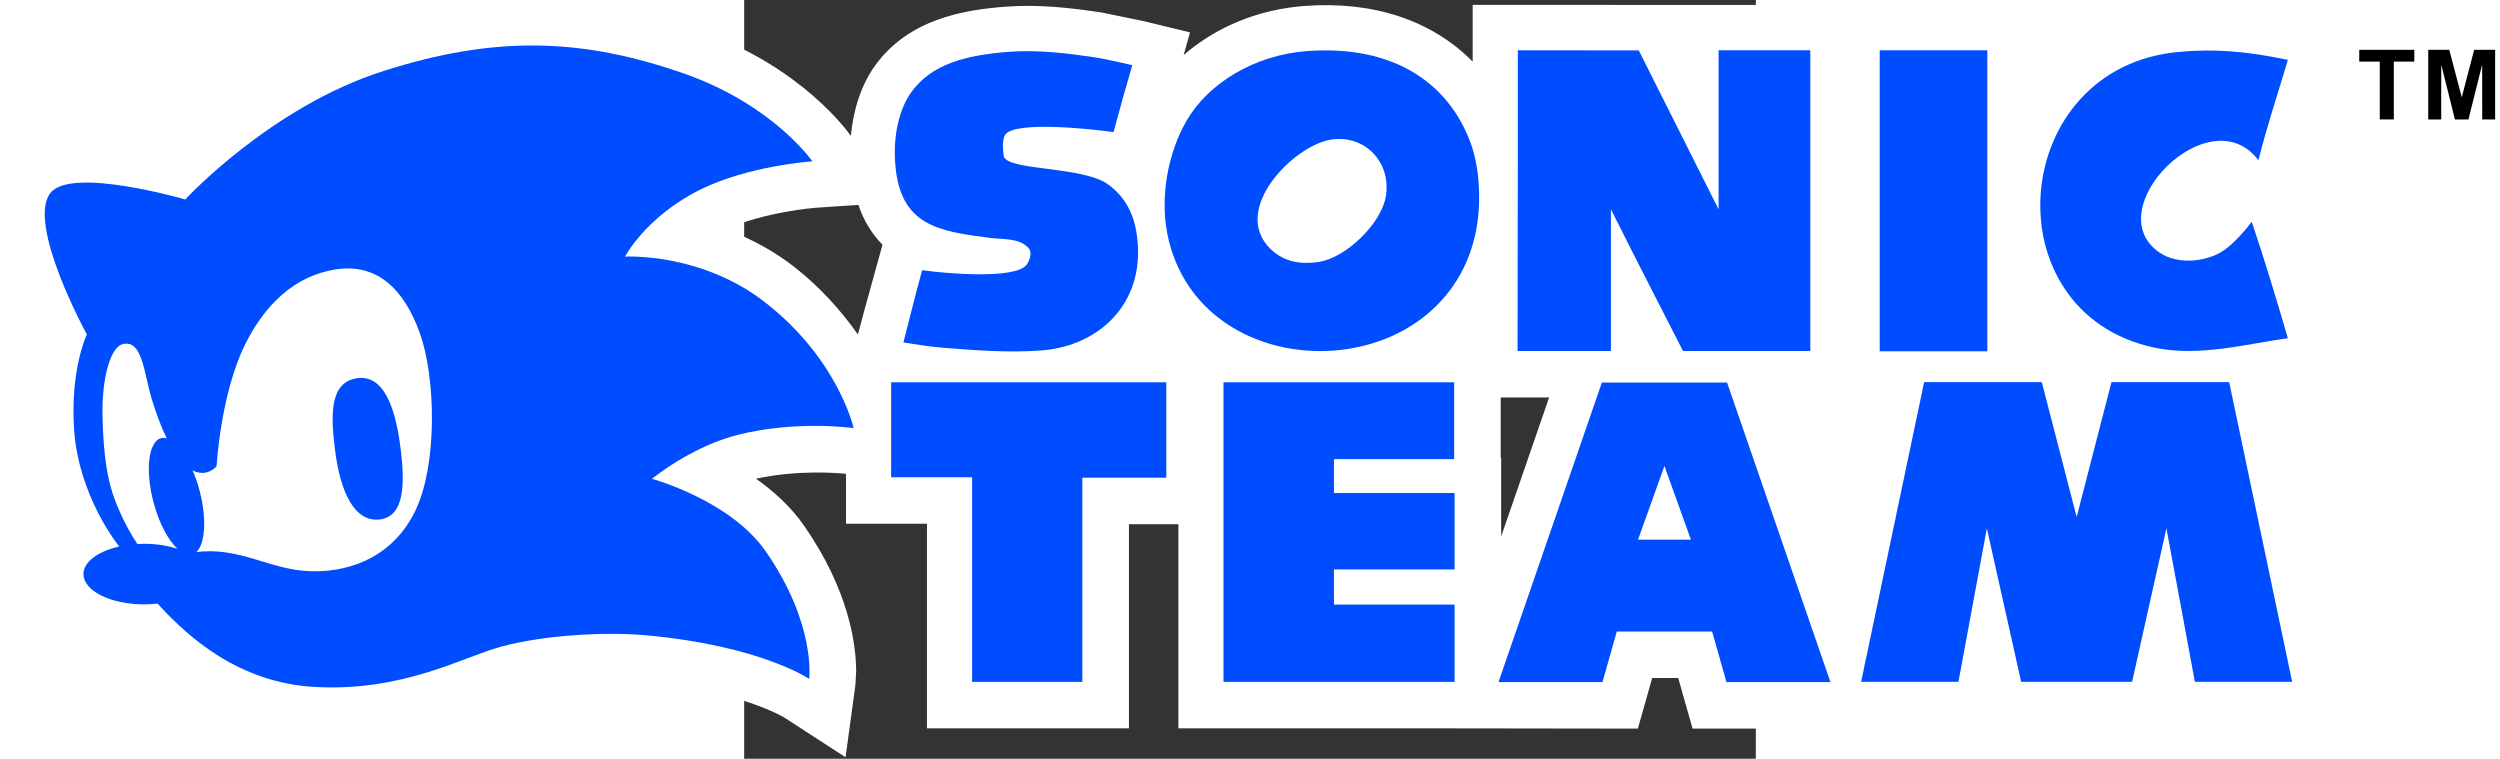 <?xml version="1.0" encoding="UTF-8" standalone="no"?>
<!--Generator: Xara Xtreme (www.xara.com), SVG filter version: 1.0.0.13-->
<svg xmlns="http://www.w3.org/2000/svg" width="726.587" height="220.519" viewBox="0 0 600 450">
  <rect x="0" y="0" width="600" height="450" fill="#333333" stroke="none"/>
  <defs>
  </defs>
  <path style="fill:#ffffff"
     d="M 909.496,229.542 C 918.211,228.119 950.074,222.986 950.074,222.986 L 942.121,193.385 C 935.845,172.016 928.527,147.369 920.32,123.18 C 920.32,123.18 919.913,121.935 919.532,120.74 C 920.498,117.31 936.378,62.325 936.378,62.325 C 936.353,62.376 942.07,43.573 942.07,43.573 C 942.527,42.43 943.061,38.999 943.645,34.731 C 944.687,27.006 939.072,10.694 916.534,7.289 C 893.996,3.91 873.821,1.826 849.302,3.986 C 814.059,7.035 784.432,24.059 764.944,51.247 C 764.944,32.241 764.944,2.944 764.944,2.944 L 432.06,2.893 C 432.06,2.893 432.06,33.994 432.06,36.56 C 408.125,12.244 373.492,0.479 332.431,3.528 C 305.091,5.485 279.708,16.03 260.651,32.673 C 261.743,28.658 264.411,19.206 264.411,19.206 L 236.69,12.472 C 236.588,12.472 235.75,12.295 235.75,12.295 C 235.648,12.244 211.891,7.391 211.891,7.391 C 194.003,4.723 175.048,2.487 155.584,3.935 C 129.667,5.815 97.347,11.507 77.579,38.974 C 69.626,50.027 64.773,64.586 63.273,80.645 L 63.273,80.594 C 62.13,78.968 34.612,39.787 -25.379,18.621 C -93.78,-5.517 -150.62,-6.127 -221.613,16.436 C -274.819,33.384 -317.278,67.966 -339.18,88.496 C -387.051,76.834 -418.634,79.984 -432.711,98.33 C -438.428,105.851 -441.35,115.659 -441.35,127.525 C -441.35,151.485 -429.382,180.223 -418.914,200.957 C -421.607,210.51 -424.554,225.019 -424.554,243.974 L -424.097,257.034 C -422.471,280.868 -414.747,300.967 -407.81,314.865 C -414.797,322.285 -418.634,331.102 -418.634,340.833 C -418.634,366.115 -393.479,384.715 -358.567,385.807 C -327.746,416.4 -294.333,432.611 -256.397,434.847 C -210.712,437.591 -176.08,424.531 -153.135,415.866 C -153.262,415.917 -136.391,410.047 -136.391,410.047 C -113.497,403.848 -80.745,402.399 -60.443,404.203 C -2.282,409.412 23.737,425.496 23.991,425.674 L 60.123,449.127 L 65.941,406.541 C 65.967,406.465 66.424,398.359 66.424,398.359 C 66.424,382.606 62.384,350.387 35.425,311.638 C 28.387,301.551 18.833,292.251 7.018,283.917 C 31.792,278.53 55.397,280.487 60.402,281.02 C 60.402,288.11 60.402,310.622 60.402,310.622 C 60.402,310.622 99.176,310.622 108.4,310.622 C 108.4,321.522 108.4,431.975 108.4,431.975 L 228.203,431.975 C 228.203,431.975 228.203,321.777 228.203,310.876 C 235.521,310.876 250.208,310.876 257.525,310.876 C 257.525,321.777 257.525,431.975 257.525,431.975 L 418.161,431.975 L 530.037,432.128 C 530.037,432.128 536.745,408.498 538.524,402.094 C 543.199,402.094 549.272,402.094 553.973,402.094 C 555.777,408.498 562.485,432.128 562.485,432.128 L 952.056,431.899 C 952.056,431.899 911.96,241.154 909.496,229.542 M 615.056,235.716 C 626.388,235.716 652.737,235.767 652.737,235.767 C 652.737,235.767 663.155,235.818 670.575,235.843 C 668.339,246.49 655.405,308.03 649.561,335.726 C 640.262,308.767 619.121,247.455 615.056,235.716 M 448.957,318.168 C 448.957,295.275 448.957,271.594 448.957,271.594 L 448.703,271.594 C 448.703,271.594 448.703,244.558 448.703,235.716 C 453.531,235.716 459.121,235.716 459.121,235.716 C 459.121,235.716 469.488,235.716 477.415,235.716 C 473.96,245.626 460.264,285.416 448.957,318.168 M -10.743,136.011 C 12.328,125.517 42.336,123.205 42.667,123.205 C 42.667,123.205 59.64,122.062 67.72,121.503 C 70.896,130.802 75.648,138.679 82.051,145.133 C 80.628,150.266 71.455,183.399 71.455,183.399 C 71.455,183.45 69.118,192.19 67.466,198.39 C 56.997,183.551 44.598,169.958 29.861,158.422 L 29.861,158.422 C 17.842,148.995 4.197,141.55 -10.743,136.011 z" />
  <g style="fill:#004cff">
  <path d="M -228.854,224.231 C -245.573,226.061 -245.599,244.889 -242.499,268.036 C -239.424,291.209 -231.395,310.19 -215.718,308.03 C -201.59,305.998 -200.879,287.373 -204.004,264.225 C -207.079,241.077 -213.964,222.631 -228.854,224.231 z" />
  <path d="M 64.925,253.909 C 64.925,253.909 55.981,213.407 12.684,179.511 C -25.607,149.554 -70.658,152.197 -70.658,152.197 C -70.658,152.197 -58.41,128.643 -26.42,112.66 C 2.571,98.152 40.456,95.687 40.456,95.687 C 40.456,95.687 17.461,62.427 -34.907,43.903 C -97.032,22.026 -148.587,21.289 -213.812,42.074 C -280.841,63.367 -331.481,118.301 -331.481,118.301 C -331.481,118.301 -399.272,98.533 -411.52,114.541 C -425.647,133.013 -389.846,198.339 -389.846,198.339 C -389.846,198.339 -399.831,219.099 -397.392,254.849 C -394.673,294.563 -371.043,323.581 -371.043,323.581 C -371.043,323.581 -370.967,323.809 -370.814,324.165 C -383.214,327.011 -391.853,333.236 -391.853,340.478 C -391.853,350.412 -375.744,358.442 -355.925,358.442 C -353.155,358.442 -350.487,358.264 -347.895,357.984 C -347.768,358.111 -347.641,358.264 -347.514,358.391 C -328.661,379.099 -299.008,404.737 -255.229,407.38 C -202.454,410.505 -166.78,389.644 -144.344,383.571 C -117.258,376.228 -80.923,374.754 -58.41,376.762 C 9.61,382.885 38.55,402.628 38.55,402.628 C 38.55,402.628 42.794,370.155 12.684,326.858 C -8.431,296.571 -54.65,283.993 -54.65,283.993 C -54.65,283.993 -31.274,264.581 -2.866,257.67 C 31.97,249.158 64.925,253.909 64.925,253.909 M -371.627,300.458 C -375.591,291.108 -380.114,277.412 -380.571,244.914 C -380.851,226.112 -376.379,206.318 -368.807,204.184 C -356.712,200.779 -355.925,222.097 -351.199,237.139 C -348.912,244.533 -345.99,252.74 -342.483,259.982 C -343.627,259.677 -344.745,259.575 -345.812,259.855 C -353.333,261.837 -355.366,278.937 -350.284,297.994 C -347.031,310.317 -341.569,320.404 -336.106,325.486 C -341.797,323.606 -348.607,322.513 -355.925,322.513 C -357.246,322.513 -358.516,322.64 -359.838,322.717 C -363.141,317.813 -367.384,310.571 -371.627,300.458 M -194.247,301.195 C -206.494,328.485 -231.344,339.309 -256.397,338.801 C -280.841,338.394 -298.983,324.038 -324.926,327.443 C -319.59,322.513 -318.624,307.395 -323.02,290.803 C -324.138,286.534 -325.535,282.596 -327.111,279.013 C -318.218,283.409 -312.882,276.447 -312.882,276.447 C -312.882,276.447 -310.544,233.633 -295.934,204.184 C -284.729,181.57 -267.146,163.453 -241.813,159.718 C -217.801,156.186 -201.768,171.253 -192.341,197.603 C -182.965,223.977 -182,273.881 -194.247,301.195 z" />
  <path d="M 851.258,30.742 C 872.754,28.836 890.845,30.411 915.543,35.493 C 909.826,54.982 903.194,74.445 898.087,95.026 C 869.095,56.659 802.346,124.348 839.367,149.757 C 850.775,157.634 869.171,155.144 879.081,147.394 C 884.62,142.999 889.854,137.155 894.123,131.539 C 901.847,154.407 908.632,177.047 915.543,200.601 C 891.811,203.777 863.073,211.908 836.191,206.14 C 738.493,185.076 749.774,39.584 851.258,30.742 z" />
  <path d="M 157.185,30.716 C 174.921,29.42 193.164,31.809 207.19,33.892 C 215.296,35.061 231.939,39.101 230.185,38.669 C 226.323,51.78 222.639,64.917 219.082,78.358 C 207.546,76.656 160.311,71.447 154.797,79.933 C 152.866,82.83 153.45,88.776 153.984,92.765 C 156.55,101.379 200.914,98.482 215.905,109.408 C 224.265,115.481 230.414,124.526 232.548,137.205 C 239.561,178.292 211.586,205.225 176.217,207.842 C 156.347,209.316 136.782,207.715 118.284,206.267 C 110.382,205.657 104.233,204.641 94.45,203.091 C 94.45,203.04 101.87,173.566 105.554,160.226 C 118.691,162.157 160.641,165.892 167.501,157.05 C 169,154.992 171.44,149.859 168.289,146.708 C 162.597,141.042 153.806,142.135 145.522,141.042 C 115.209,137.205 92.824,133.699 89.699,98.304 C 88.123,80.874 91.808,64.79 99.227,54.524 C 110.941,38.288 130.938,32.647 157.185,30.716 z" />
  <path d="M 458.841,29.827 L 530.571,29.903 L 577.908,124.145 L 577.908,29.827 L 632.309,29.827 L 632.309,208.173 L 556.818,208.173 C 556.818,208.173 527.471,151.028 514.055,124.145 C 514.055,152.552 514.055,208.173 514.055,208.173 C 514.055,208.173 476.856,208.173 458.689,208.173 C 458.689,190.082 458.841,124.501 458.841,87.861 C 458.841,76.071 458.841,29.827 458.841,29.827 z" />
  <path d="M 430.967,85.117 C 418.187,49.9 385.917,26.498 334.032,30.284 C 302.144,32.596 274.931,49.798 262.302,71.726 C 251.935,89.589 245.405,117.539 252.037,143.456 C 274.397,230.888 412.114,229.745 433.33,140.305 C 437.421,123.154 436.634,100.693 430.967,85.117 M 380.531,116.649 C 377.736,132.581 357.256,152.629 341.121,155.271 C 327.705,157.482 318.558,153.95 311.926,147.394 C 288.448,124.069 326.104,86.082 348.185,82.779 C 368.233,79.73 384.037,96.449 380.531,116.649 z" />
  <path d="M 737.299,208.351 L 737.299,29.827 L 673.471,29.827 L 673.471,208.351 L 737.299,208.351 z" />
  <path d="M 135.181,283.053 L 87.158,283.053 L 87.158,226.721 L 250.36,226.721 L 250.36,283.307 L 200.558,283.307 L 200.558,404.407 L 135.181,404.407 L 135.181,283.053 z" />
  <path d="M 421.083,226.721 L 284.281,226.721 L 284.281,404.407 L 421.337,404.407 L 421.337,358.569 L 349.786,358.569 L 349.786,337.733 L 421.337,337.733 L 421.337,292.404 L 349.786,292.404 L 349.786,272.305 L 421.083,272.305 L 421.083,226.721 z" />
  <path d="M 582.939,226.874 L 545.842,226.874 L 545.74,226.874 L 508.694,226.874 L 447.382,404.534 L 509.049,404.534 L 517.536,374.551 L 545.74,374.551 L 545.842,374.551 L 574.071,374.551 L 582.583,404.534 L 644.251,404.534 L 582.939,226.874 M 545.842,320.049 L 545.74,320.049 L 530.139,320.049 L 545.791,276.345 L 561.494,320.049 L 545.842,320.049 z" />
  <path d="M 880.733,226.645 L 810.909,226.645 L 790.276,306.633 L 769.594,226.645 L 699.82,226.645 L 662.444,404.356 L 720.173,404.356 L 737.019,313.341 L 757.346,404.356 L 790.276,404.356 L 823.156,404.356 L 843.508,313.341 L 860.38,404.356 L 918.084,404.356 L 880.733,226.645 z" />
  </g>
  <g style="fill:#000000">
  <path d="M 970.045,70.837 L 970.045,36.535 L 957.874,36.535 L 957.874,29.547 L 990.525,29.547 L 990.525,36.535 L 978.379,36.535 L 978.379,70.837 L 970.045,70.837 z" />
  <path d="M 998.783,70.837 L 998.783,29.547 L 1011.259,29.547 L 1018.678,57.701 L 1026.021,29.547 L 1038.472,29.547 L 1038.472,70.837 L 1030.798,70.837 L 1030.773,38.339 L 1022.642,70.837 L 1014.613,70.837 L 1006.507,38.339 L 1006.482,70.837 L 998.783,70.837 z" />
  </g>
</svg>
